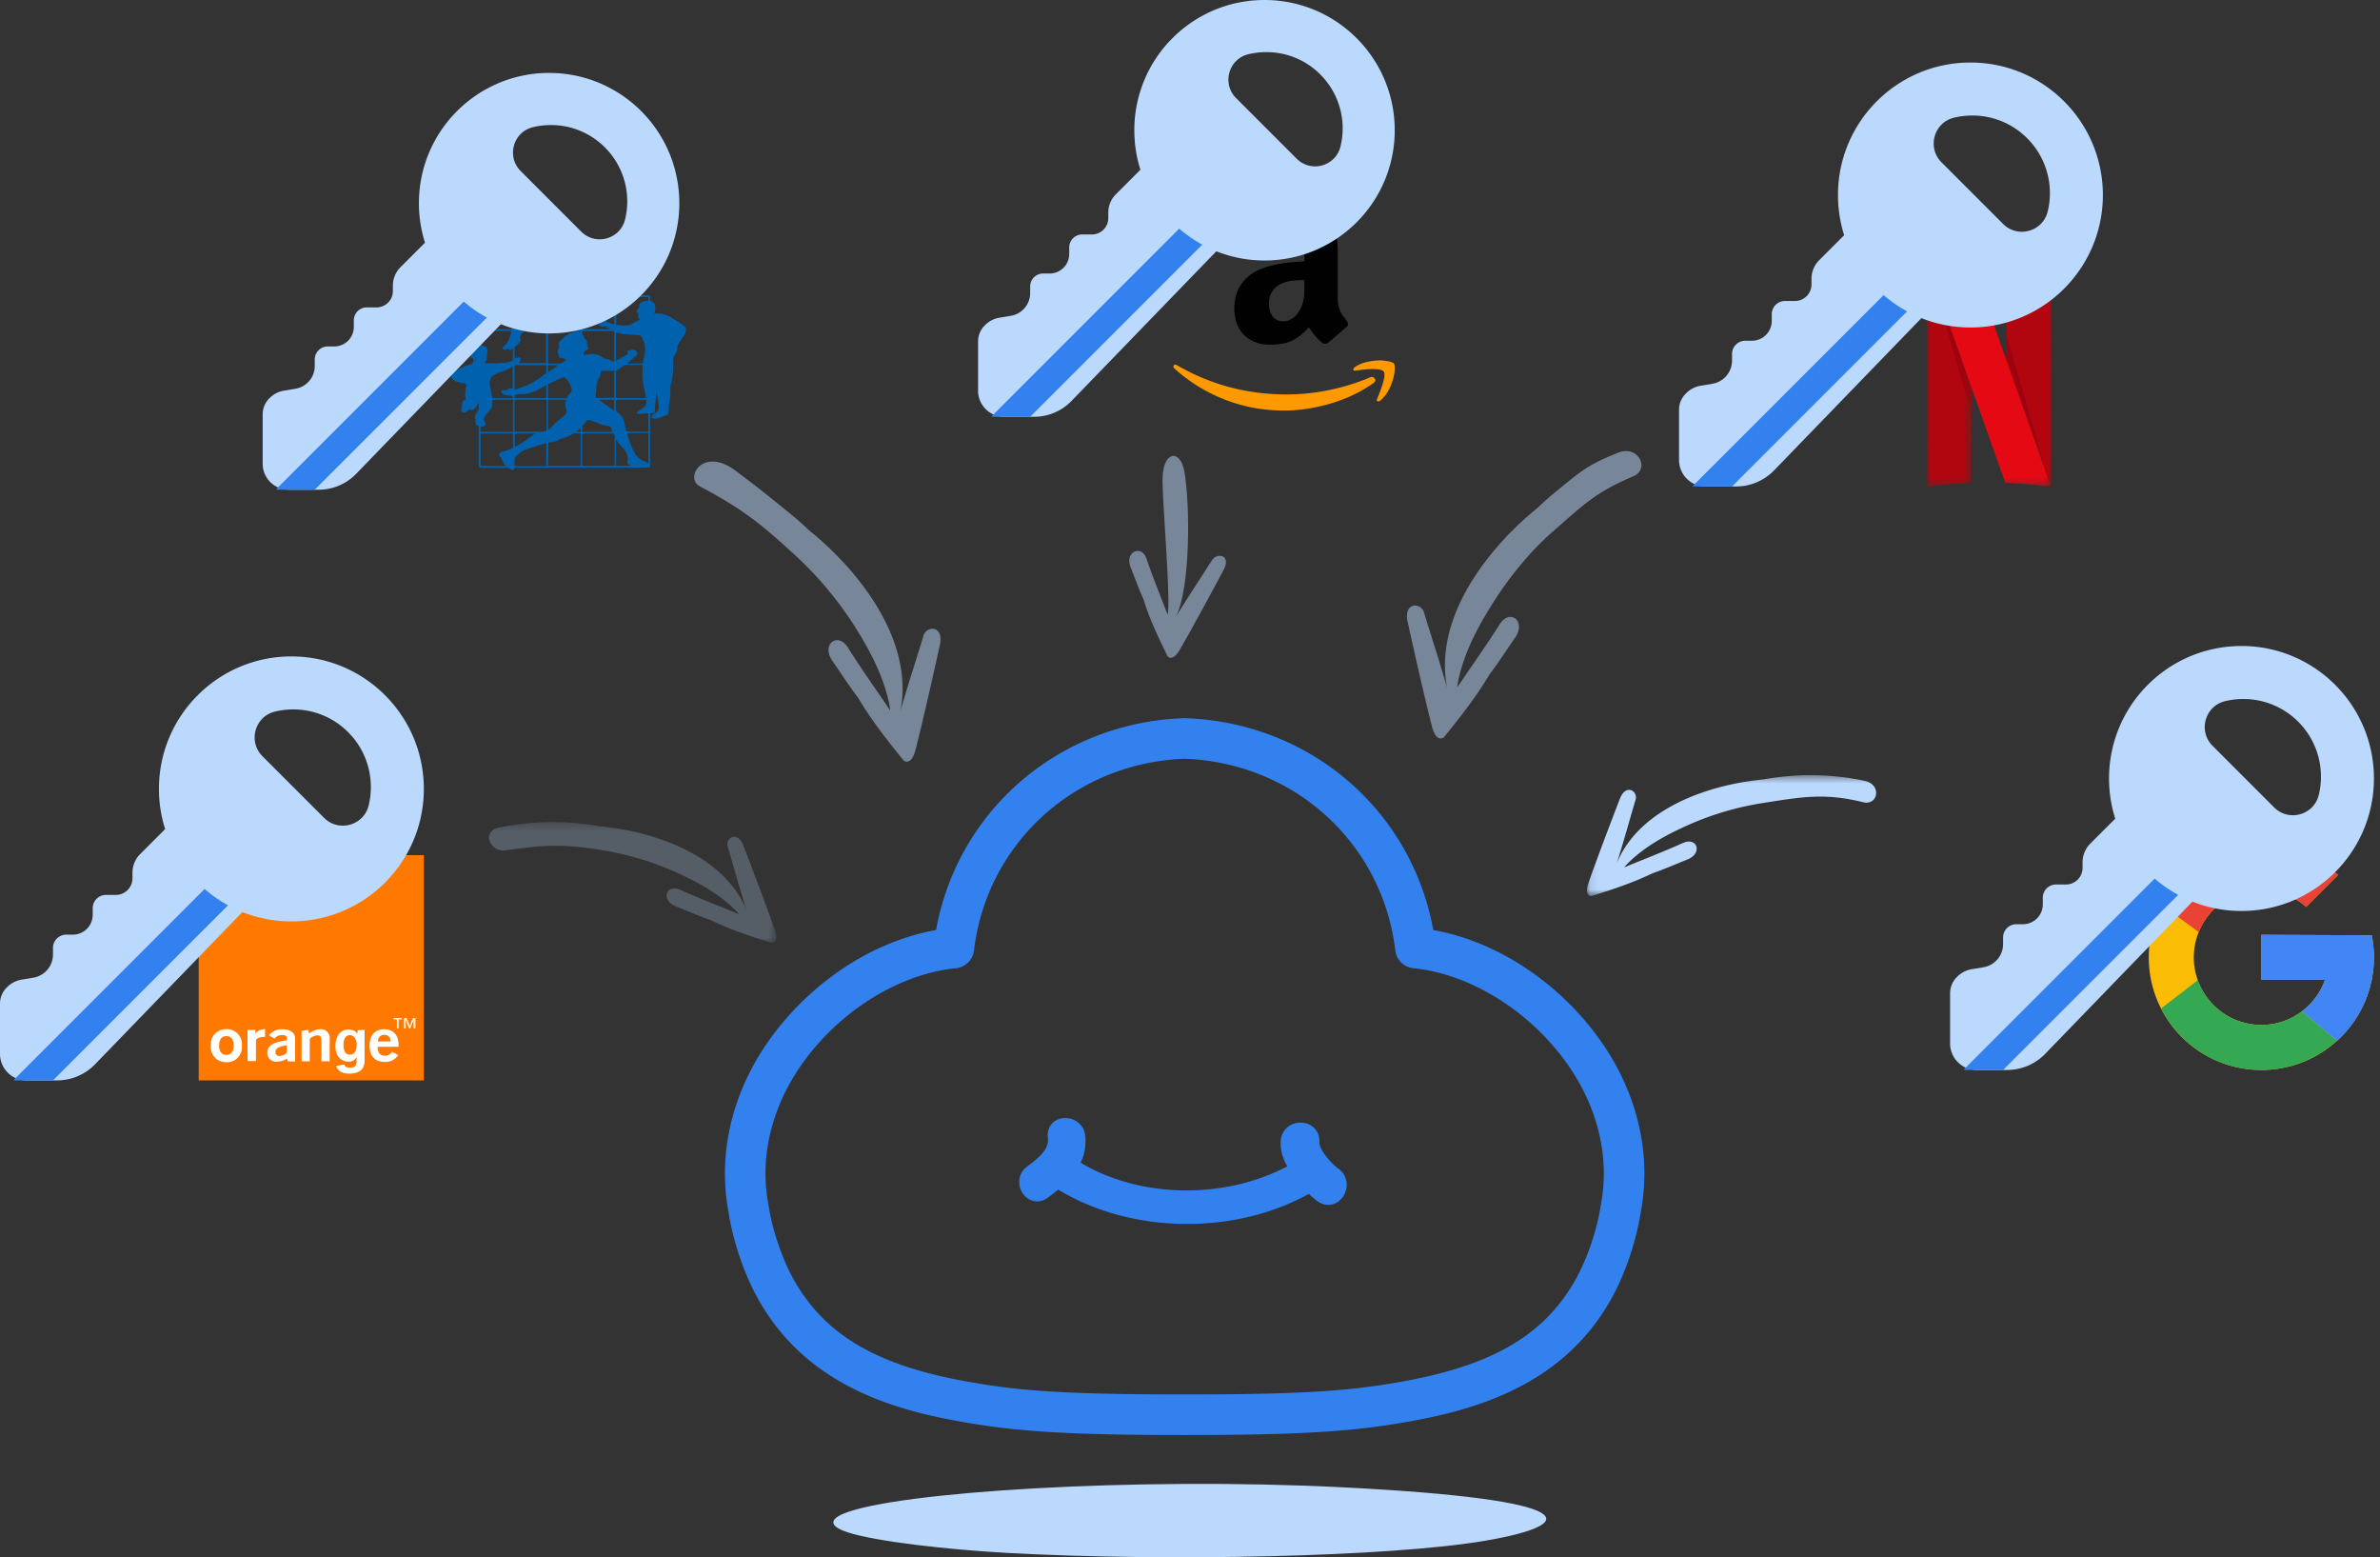 <svg xmlns="http://www.w3.org/2000/svg" xmlns:xlink="http://www.w3.org/1999/xlink" width="292" height="191"><rect width="100%" height="100%" fill="#333333" stroke="none"/><defs><path id="a" d="M.102.484h40.415V15.3H.102z"/><path id="c" d="M0 .34h40.414v14.815H0z"/><path id="e" d="M0 .004h5.475v27.62H0z"/><path id="g" d="M0 .004h5.475v18.65H0z"/><path id="i" d="M0 0h15.201v27.625H0z"/></defs><g fill="none" fill-rule="evenodd"><path fill="#BBD9FD" d="M103.976 187.933c3.475 1.145 12.394 2.135 19.584 2.532 19.627 1.081 47.055.495 58.68-1.498 11.714-2.007 12.237-5.045-17.543-6.55-25.353-1.28-54.948.548-61.277 3.265-1.7.73-1.605 1.54.556 2.25"/><path fill="#3281EE" d="M145.344 93.064a27.86 27.86 0 00-6.242.935c-10.621 2.855-18.314 11.715-19.602 22.573a2.488 2.488 0 01-2.227 2.183c-5.775.568-11.94 3.86-16.494 8.805-4.004 4.343-6.353 9.418-6.793 14.676a20.612 20.612 0 00.305 5.583l.018.111c.343 2.38 1.493 6.292 3.213 9.258 3.874 6.692 10.287 10.374 21.446 12.315 5.127.893 9.982 1.525 25.849 1.525l.501.002.555-.002c15.865 0 20.72-.632 25.847-1.525 11.16-1.94 17.573-5.623 21.446-12.315 1.72-2.965 2.87-6.877 3.214-9.259a2.51 2.51 0 01.018-.11 20.58 20.58 0 00.304-5.582v-.002c-.44-5.256-2.788-10.331-6.79-14.674-4.558-4.946-10.724-8.238-16.496-8.806a2.488 2.488 0 01-2.228-2.183C169.9 105.714 162.208 96.854 151.59 94a27.863 27.863 0 00-6.245-.936zm-.009 82.943h-.036l-.482-.002c-14.812 0-20.614-.538-26.702-1.598-8.478-1.475-18.97-4.48-24.9-14.726-2.187-3.773-3.424-8.261-3.824-10.986a25.558 25.558 0 01-.365-6.876c.534-6.37 3.332-12.468 8.093-17.632 4.939-5.363 11.307-8.98 17.725-10.117 2.163-12.009 10.998-21.66 22.964-24.877a32.737 32.737 0 017.253-1.098c.092-.01.18-.018.277-.014.097-.003.2.004.298.014 2.462.096 4.9.465 7.247 1.099 11.963 3.216 20.797 12.867 22.962 24.876 6.415 1.138 12.784 4.754 17.726 10.117 4.759 5.165 7.557 11.262 8.091 17.63.19 2.264.069 4.577-.364 6.878-.4 2.726-1.638 7.216-3.826 10.988-5.928 10.243-16.42 13.25-24.898 14.724-6.089 1.06-11.89 1.598-26.701 1.598l-.479.002h-.059z"/><path fill="#3281EE" d="M164.238 143.363c-1.11-.82-2.412-2.464-2.367-3.276.048-.841-.308-1.575-.98-2.015-.713-.467-1.682-.513-2.47-.117a2.35 2.35 0 00-1.293 1.993c-.067 1.187.289 2.2.806 3.109-7.745 4.083-18.043 3.923-25.358-.45a5.997 5.997 0 00.556-3.39c-.186-1.47-1.56-2.217-2.728-2.071-1.223.153-2 1.153-1.845 2.376.178 1.411-1 2.408-2.56 3.567a2.334 2.334 0 00-.935 2.165c.098.854.64 1.612 1.38 1.93.26.114.53.17.802.17.448 0 .895-.152 1.295-.449.377-.28.825-.614 1.29-1 4.62 2.806 10.22 4.218 15.83 4.218 5.233 0 10.471-1.229 14.918-3.693.32.308.664.607 1.044.888.42.31.886.462 1.341.462.664 0 1.306-.32 1.759-.934.734-.993.754-2.568-.485-3.483"/><path fill="#BBD9FD" d="M175.715 89.208c.405 1.54 1.172 1.55 1.498 1.147 1.976-2.452 3.938-4.928 5.526-7.628 1.111-1.455 2.096-3 3.14-4.504 1.43-2.054-.65-3.615-1.89-1.647-1.655 2.626-3.464 5.151-5.197 7.727.021-.17.04-.342.063-.515.652-3.478 2.36-6.739 4.233-9.708 2.075-3.293 4.56-6.37 7.475-8.926 3.971-3.482 5.283-4.794 9.874-6.761 1.976-.847.608-3.861-1.907-2.865-3.65 1.446-4.425 2.155-7.47 4.63a39.036 39.036 0 00-2.352 2.075c-.463.372-.92.757-1.366 1.153-5.7 5.048-11.386 12.996-9.793 20.997-.21-.773-.455-1.541-.683-2.306-.69-2.323-1.454-4.62-2.15-6.94-.386-1.289-2.447-1.27-2.046.95.073.41 2.078 9.436 3.045 13.12z" opacity=".502"/><path fill="#BBD9FD" d="M111.148 84.923c-.227.765-.472 1.533-.683 2.306 1.592-8-4.094-15.947-9.793-20.996-.446-.395-.902-.78-1.365-1.153a39.035 39.035 0 00-2.353-2.075c-3.045-2.475-4.08-3.3-6.703-5.268-4.042-3.031-6.307.9-4.382 1.921 5.038 2.67 7.23 4.358 11.582 8.344a43.688 43.688 0 017.476 8.925c1.87 2.968 3.58 6.23 4.232 9.708.022.172.042.344.062.516-1.731-2.576-3.54-5.101-5.196-7.728-1.24-1.967-3.32-.407-1.891 1.647 1.045 1.504 2.029 3.048 3.141 4.504 1.587 2.7 3.55 5.175 5.526 7.627.327.404 1.094.393 1.498-1.146.967-3.686 2.971-12.71 3.045-13.12.401-2.22-1.66-2.24-2.045-.952-.695 2.321-1.46 4.619-2.151 6.94z" opacity=".501"/><g transform="translate(194.598 94.595)"><mask id="b" fill="#fff"><use xlink:href="#a"/></mask><path fill="#BBD9FD" d="M.262 13.783c-.43 1.26.1 1.62.514 1.49 2.507-.793 5.018-1.612 7.371-2.76 1.446-.5 2.844-1.117 4.266-1.684 1.944-.772 1.218-2.82-.555-2.02-2.366 1.063-4.791 1.989-7.187 2.982.092-.112.186-.224.282-.331C7.01 9.342 9.71 7.855 12.385 6.658a36.126 36.126 0 019.33-2.764c4.87-.77 7.565-1.251 12.326-.088 1.739.419 2.312-2.173.102-2.637A32.044 32.044 0 0024.366.64c-.868.087-1.736.208-2.597.358a33.5 33.5 0 00-1.48.176c-6.305.88-13.934 3.79-16.52 10.099.21-.638.392-1.286.59-1.924.591-1.935 1.12-3.89 1.705-5.829.326-1.074-1.115-2.011-1.863-.281-.136.32-2.91 7.53-3.939 10.544z" mask="url(#b)"/></g><g transform="translate(54.834 100.488)"><mask id="d" fill="#fff"><use xlink:href="#c"/></mask><path fill="#BBD9FD" d="M36.16 9.205c.196.638.378 1.286.587 1.921C34.163 4.82 26.531 1.908 20.23 1.028a32.48 32.48 0 00-1.483-.174A33.582 33.582 0 0016.15.497a32.215 32.215 0 00-9.776.524c-2.211.467-1.06 3.066.84 2.794 4.592-.656 6.717-.833 11.59-.07a36.58 36.58 0 019.33 2.766c2.673 1.2 5.37 2.684 7.432 4.805l.282.332c-2.399-.996-4.825-1.92-7.19-2.985-1.772-.797-2.5 1.252-.556 2.021 1.422.566 2.822 1.186 4.269 1.687 2.353 1.145 4.861 1.966 7.37 2.76.415.13.944-.233.512-1.492-1.028-3.014-3.799-10.223-3.937-10.543-.747-1.731-2.19-.794-1.865.282.589 1.937 1.117 3.892 1.709 5.827z" mask="url(#d)" opacity=".502"/></g><path fill="#BBD9FD" d="M148.7 68.708c-1.096 1.74-2.252 3.455-3.344 5.199-.362.574-.739 1.147-1.085 1.73 1.84-3.615 1.728-14.049 1.03-17.847-.504-2.738-2.608-2.495-2.667.894-.048 2.777.914 13.431.682 16.29-.02.14-.043.28-.064.416-.871-2.3-1.813-4.57-2.607-6.898-.594-1.744-2.678-.81-1.946 1.033.536 1.347 1.013 2.718 1.614 4.036.722 2.38 1.802 4.632 2.904 6.872.182.365.823.471 1.503-.692 1.632-2.79 5.32-9.663 5.472-9.976.832-1.706-.88-2.024-1.491-1.057" opacity=".502"/><path fill="#FF7900" d="M24.375 132.511H52v-27.625H24.375z"/><path d="M33.796 129.024a.46.46 0 00.455.5c.352-.014.685-.157.938-.402v-.91c-.944.121-1.393.363-1.393.818v-.006zm1.416.81a2.206 2.206 0 01-1.266.38 1.065 1.065 0 01-1.151-1.115c0-.858.788-1.313 2.417-1.497v-.22c0-.275-.213-.436-.604-.436a1.15 1.15 0 00-.933.437l-.667-.386c.383-.514 1-.797 1.64-.753 1.002 0 1.56.437 1.56 1.151v2.791h-.898l-.098-.351zm1.79-3.4l.834-.12.092.46a2.12 2.12 0 011.318-.536 1.088 1.088 0 011.203 1.255v2.675h-1.013v-2.497c0-.472-.12-.685-.489-.685-.355.025-.69.177-.944.426v2.756h-1.001v-3.734zm10.906 1.306a.736.736 0 00-.777-.817c-.455 0-.742.293-.777.817h1.554zm-.76 2.504c-1.15 0-1.807-.731-1.807-1.997 0-1.267.68-2.009 1.79-2.009 1.11 0 1.773.708 1.773 1.963v.19H46.33c0 .73.311 1.099.91 1.099a.983.983 0 00.869-.49l.742.415a1.854 1.854 0 01-1.704.829zm-19.372-3.16c-.753 0-.897.68-.897 1.151 0 .472.144 1.151.897 1.151.754 0 .893-.685.893-1.15 0-.468-.139-1.152-.893-1.152m0 3.2a1.842 1.842 0 01-1.905-2.026 1.842 1.842 0 011.905-2.031 1.841 1.841 0 011.9 2.031 1.836 1.836 0 01-1.9 2.026m2.596-3.96h.961v.432a1.489 1.489 0 011.191-.53v.95h-.051c-.438 0-.921.07-1.07.409v2.555h-1.031v-3.816zm14.359-.011v3.643c0 .644-.052 1.697-1.882 1.726-.754 0-1.456-.293-1.6-.955l1.002-.16c.04.19.155.38.725.38s.777-.255.777-.858v-.455a1.02 1.02 0 01-.996.575c-.892 0-1.6-.622-1.6-1.922 0-1.3.725-2.009 1.543-2.009.817 0 1.053.352 1.116.535l.086-.46.83-.04zm-1.807 3.033c.771 0 .835-.783.835-1.295 0-.512-.294-1.088-.84-1.088-.363 0-.772.265-.772 1.151 0 .455.035 1.237.777 1.232zm8.034-3.217h-.213v-1.048l-.414 1.06h-.132l-.42-1.06v1.06h-.208v-1.267h.323l.38.967.373-.967h.323l-.012 1.255zm-1.657-1.1h-.397v1.1h-.213v-1.1h-.397v-.172H49.3v.173z" fill="#FFF"/><path fill="#BBD9FD" d="M35.75 80.511l.455.006c8.613.237 15.552 7.176 15.789 15.79l.006.454-.006.455c-.237 8.612-7.176 15.552-15.79 15.789l-.454.006-.455-.006a16.186 16.186 0 01-5.56-1.143l-18.07 18.67a6.5 6.5 0 01-4.67 1.98H3.25a3.25 3.25 0 01-3.25-3.25v-6.164c0-.736.292-1.442.813-1.962l.076-.076a3.25 3.25 0 011.763-.908l1.444-.24a2.877 2.877 0 002.404-2.838v-.813c0-.897.728-1.625 1.625-1.625h.813a2.437 2.437 0 002.437-2.437v-.813c0-.897.728-1.625 1.625-1.625h1.219c1.122 0 2.031-.91 2.031-2.031v-.685c0-.862.342-1.689.952-2.298l3.058-3.059a16.24 16.24 0 01-.76-4.927c0-8.975 7.275-16.25 16.25-16.25zm.23 6.5c-.756 0-1.515.09-2.256.27-2.382.58-3.258 3.473-1.697 5.283l.17.183 7.567 7.566c1.73 1.731 4.664.992 5.398-1.284l.068-.241a9.51 9.51 0 00-2.21-8.665l-.309-.323a9.48 9.48 0 00-6.274-2.778l-.456-.01z"/><path fill="#3281EE" d="M25.102 109.036a16.29 16.29 0 002.877 2L6.5 132.511H2c-.118 0-.233-.01-.345-.03l23.447-23.445z"/><path fill="#0062AE" fill-rule="nonzero" d="M83.087 42.436c.834-1.392 1.02-1.416 1.08-1.998.048-.456-1.026-.966-1.644-1.386a3.462 3.462 0 00-1.632-.6c-.276 0-.642.048-.6-.096.378-1.116-.27-1.386-.528-1.44v-.6h-.108v-.096H68.95a10.032 10.032 0 00-1.8-.306c-.27 0-.846.3-1.038.306a1.266 1.266 0 01-.54-.198c-.168-.144-.33-.48-1.2-.324a1.07 1.07 0 00-.732.522h-4.8v.108h-.108v6a.954.954 0 00-.504.144c-.054.036-.318.132-.366.336-.168.144-.216.45-.108.558 0 .072-.108.444.216.552a.486.486 0 01-.156.75 4.968 4.968 0 00-1.404.558c-2.292 1.146-.156 1.704.234 1.74.564.048.69.096.504.678-.1.459-.093.935.018 1.392-.456 0-.516.498-.504.834-.294 1.038.6.798.87.348.84.378 1.14-.894 1.2-.852v.822a5.266 5.266 0 01-.288.492c-.402.87-.06.522-.084.894-.024.372 0 .6.372.696v4.992h.108v.12h3.516c.062.041.126.08.192.114.402.18.438.192.546 0a.378.378 0 00.048-.138h16.512v-.12h.114v-6.534c.786 0 .522-.198.6-.93.078-.732.186-1.8.186-1.728.096.738.372 2.004.264 2.166-.1.21-.267.384-.474.492-.396.24-.396.372-.384.402.012.03-.06.24.432.252a2.778 2.778 0 001.128-.354c.18-.096.42-.048.516-.36a3.66 3.66 0 000-.834 9 9 0 00.204-2.466c.426-1.026.354-3.33.342-3.468.384-.66.564-.798.528-1.434l-.024-.006zm-20.172 14.4a.15.15 0 010-.192v-.048.24zm.216-.6c.333-.49.805-.868 1.356-1.086.438-.15 1.89-.642 2.532-.792v2.82H63.13V56.2v.036zm15.984-12.84c-.102.395-.182.795-.24 1.2h-1.962c.349-.265.674-.56.972-.882.528-.18.3-.48.156-.678a.636.636 0 00-.75-.036c-.654 0-.156.264-.252.39-.198.192-1.044.6-1.344.81l-.12.072v-3.528c1.032.432 2.754.24 3 .426.465.628.662 1.416.546 2.19l-.006.036zm-.276 2.04c-.12 1.506.348 2.646.432 3.384h-3.696v-3.384a4.434 4.434 0 001.062-.678h2.208c-.03.342 0 .45 0 .654l-.006.024zM60.1 47.308a1.584 1.584 0 01.252-1.134c.313-.221.654-.4 1.014-.534a4.512 4.512 0 001.524-.714v2.724a.792.792 0 01-.18 0c-.414-.06-.438.06-.414.15.024.09.036.06-.372.036-.63 0-.426.42-.132.54.357.107.726.167 1.098.18v.27h-2.514c-.078-.906-.258-1.134-.276-1.5v-.018zm3.744-5.472c.072-.18-.108-.462 0-.678.138-.21.29-.41.456-.6h1.8a2.8 2.8 0 00.492.048 1.56 1.56 0 00.288-.048h.108v3.972h-3.402a.642.642 0 00.21-.216c.096-.252.072-.498-.108-.51-.39.204-.186.036-.366.06a1.14 1.14 0 01-.192.12V42.58a4.11 4.11 0 00.714-.744zm3.948-3.216c.037-.193.113-.377.222-.54.072-.18.36-.522.372-.702 0 0 .426.036.546.036l.834-.048c.252 0 .72.168.918.156h.516v2.844h-3.9a2.2 2.2 0 00.528-.708c.07-.339.053-.69-.048-1.02l.012-.018zm7.566 2.016v3.672a.378.378 0 01-.204 0c-.084-.036-.6-.258-.666-.27-.066-.012-.06.066-.666-.252a1.908 1.908 0 00-1.512-.336c-.552.072-.732.168-.732-.06s.312-.402.312-.402c.42-.144.24-.408.204-.48a1.272 1.272 0 00-.108-.474c.216-.192-.204-.384-.276-.492a1.974 1.974 0 00-.282-.6v-.336h3.828l.102.054v-.024zm-12.228 4.2l.072-.036h3.816v.972c-.504.348-.768.6-1.338.948-.69.407-1.426.735-2.19.978 0 0-.228.09-.324 0h-.036v-2.862zm4.11-.036h1.278l-1.278.828V44.8zm3.972-4.05a.852.852 0 00-.762-.042 2.91 2.91 0 00-1.566 1.002.84.84 0 00-.366.432c-.036.174.18.318 0 .666a.546.546 0 000 .63c0 .072.048.408.264.468.6.06.414.12.678.222a4.5 4.5 0 01-.6.456h-1.62v-4.002h3.972v.168zm-8.082 7.8c.066-.096.228-.216.738-.198 1.368.048 2.556-.78 3.15-1.104v1.578H63.13v-.276zm4.11-1.41c.564-.264 1.8-.936 2.052-.852.446.413.754.953.882 1.548-.114.354-.474.6-.636 1.002H67.24v-1.716.018zm2.226 1.896c-.3 1.11.126 1.026 0 1.656-.036.204-1.014.822-1.716 1.596-.15.167-.323.311-.516.426v-3.678h2.232zm1.746 3.45v.474h-.534a5.04 5.04 0 00.534-.486v.012zm.216-.21c.215-.271.445-.53.69-.774.108 0 .306 0 .942.264 1.596.69 1.632.36 1.896.666.047.179.105.355.174.528h-3.702v-.696.012zm3.93-1.914a40.699 40.699 0 01-1.866-1.326h1.866v1.326zM73.21 48.82l-.138-.108c.005-.294.033-.587.084-.876a3.692 3.692 0 01.258-1.44c.336-.216.252-.702.348-.942a8.03 8.03 0 001.596 0v3.324l-2.148.042zm.468-9.084c-.084 0-.276.06-.228.12.216.264.792.144.978.24l.468.276h-3.468v-2.856a2.4 2.4 0 01.498.054c.18.072.954.498 1.062.438.108-.06-.108-.216-.084-.294.024-.078.678.078.762-.108.084-.186-.486-.42-.678-.48-.192-.06-.666-.06-.822-.09-.156-.03-.426-.174-.738-.276v-.324h3.93v3.348a2.32 2.32 0 01-.846-.306 1.65 1.65 0 00-1.086-.396s-.462.036-.45.276c.252.083.489.207.702.366v.012zm-2.466-3.048a1.296 1.296 0 00-.246-.048c-.108 0-.774-.144-.894-.168l-.162-.036h1.302v.252zm-6.75 3.672c.048-.126.054-.42.12-.432.066-.012.396.234.864.432h-.984zm-1.548-.558c-.036.186-.078.378-.114.558h-3.834v-3.924h3.966v3.366h-.018zm-.168.78a10.2 10.2 0 01-.27 1.014c0 .048-.312.492-.42.66-.108.168-.258.21-.342.306-.084.096-.06.276.15.336s.456-.18.528-.168c.072.012 0 .192.144.192a.768.768 0 00.378-.174v1.422c-.054.12-.072.084-.246.156-.37.136-.764.2-1.158.192l-.522.036h-1.464a.12.12 0 01-.054-.096c.384-.45.192-.498.264-.702.037-.238.049-.48.036-.72a.672.672 0 00-.096-.468 1.614 1.614 0 00-.348-.132c-.108 0-.21-.126-.378-.156v-1.698h3.798zm-3.18 11.538c.084-.174-.36-.6-.132-.996.228-.396.99-1.05.978-1.488v-.6h2.52v3.924h-3.966v-.66c.372.036.498-.024.6-.18zm3.6-3.096h3.888v3.792a2.208 2.208 0 01-.414.132h-3.51v-3.912l.036-.012zm2.568 4.146c-.51.222-1.266.948-2.316 1.524l-.252.126v-1.65h2.568zm1.542 1.11c1.326-.12 1.2-.384 1.716-.522.494-.127.965-.33 1.398-.6h.846v3.972H67.24l.036-2.85zm4.2-1.11h3.792c.042.096.09.192.138.282v3.69h-3.978V53.17h.048zm4.098.666c.191.34.423.656.69.942.403.347.672.825.762 1.35 0 .45-.294.798.498 1.002h-1.95v-3.294zm3.972 3a1.854 1.854 0 00-.552-.288 2.316 2.316 0 01-1.248-1.2 13.926 13.926 0 01-.828-2.232h2.628v3.72zm-2.694-3.918a10.077 10.077 0 01-.216-.918 2.022 2.022 0 00-1.062-1.536v-1.428h3.714c.048.6-.066.846-.84 1.308-.774.462.156.432.156.432s.048-.066.942-.06v2.244l-2.694-.042zm1.878-15.852c-.45.252-.27.564-.354.708-.084.144-.264.234-.264.402s.18.192.18.204c0 .276.036.486.036.546 0 .216.264.192.228.252-.036.06-.492.216-.81.42a1.56 1.56 0 01-.78.318 5.922 5.922 0 01-1.2-.072h-.168v-3.408h3.948v.462a1.368 1.368 0 00-.816.168zm-15.24-.03c.065.477.41.87.876.996.258.036.246-.048.474-.096.228-.048.252.06.348.036.096-.024 0-.084.132-.12.132-.036.39-.048.462-.186.072-.138.192-.24.192-.24-.252 1.014-.336 1.002-.336 1.002-1.2-.312-2.028-.252-2.238-.096a.45.45 0 00-.24.294v-2.19h.426a1.23 1.23 0 00-.06.6h-.036zm-4.524 20.106V53.17h3.966v1.758a6.132 6.132 0 01-1.356.486c-.6.222-.288.6-.12.678.098.258.218.507.36.744.08.121.172.234.276.336l-3.126-.03z"/><path fill="#BBD9FD" d="M67.37 8.946l.448.006c8.467.233 15.288 7.054 15.52 15.521l.007.447-.006.447c-.233 8.466-7.054 15.289-15.521 15.521l-.447.007-.448-.007a15.912 15.912 0 01-5.465-1.123L43.695 58.118a6.39 6.39 0 01-4.592 1.946h-3.681a3.195 3.195 0 01-3.195-3.195V50.81c0-.723.287-1.417.799-1.928l.074-.075a3.195 3.195 0 011.734-.892l1.419-.237a2.829 2.829 0 002.364-2.79v-.799c0-.882.715-1.597 1.597-1.597h.799a2.396 2.396 0 002.396-2.396v-.799c0-.882.715-1.597 1.597-1.597h1.198a1.997 1.997 0 001.997-1.997v-.674c0-.847.337-1.66.936-2.259l3.007-3.007a15.964 15.964 0 01-.748-4.843c0-8.823 7.152-15.974 15.975-15.974zm.227 6.39c-.744 0-1.49.087-2.218.265-2.341.57-3.203 3.414-1.668 5.193l.168.18 7.437 7.438c1.702 1.702 4.586.975 5.307-1.263l.067-.237a9.348 9.348 0 00-2.172-8.517l-.304-.318a9.318 9.318 0 00-6.168-2.731l-.449-.01z"/><path fill="#3281EE" d="M56.903 36.987a16.013 16.013 0 002.829 1.966l-21.116 21.11h-4.39c-.125 0-.247-.01-.366-.033l23.043-23.043z"/><g><path fill="#010101" d="M155.688 37.292c0 .642.16 1.156.482 1.543.32.387.753.58 1.296.58.05 0 .12-.008.21-.024.09-.017.152-.025.185-.025.691-.181 1.226-.626 1.604-1.333a3.86 3.86 0 00.408-1.025c.09-.37.14-.67.148-.9.008-.231.012-.61.012-1.137v-.617c-.954 0-1.678.066-2.172.198-1.449.411-2.173 1.325-2.173 2.74m-4.246.494c0-1.136.28-2.107.84-2.913.559-.807 1.324-1.416 2.295-1.827.89-.379 1.984-.65 3.284-.815.444-.05 1.168-.115 2.172-.197v-.42c0-1.053-.115-1.761-.345-2.123-.346-.494-.89-.74-1.63-.74h-.197a2.702 2.702 0 00-1.407.518c-.395.296-.65.707-.766 1.234-.066.33-.23.518-.493.568l-2.84-.346c-.28-.066-.42-.214-.42-.444a.75.75 0 01.025-.173c.28-1.465.967-2.551 2.062-3.259 1.094-.708 2.374-1.103 3.839-1.185h.617c1.876 0 3.341.486 4.394 1.457.166.165.318.343.457.53.14.19.251.359.333.507.083.148.157.362.223.642.065.28.115.473.148.58.033.107.057.337.074.69.016.355.024.565.024.63v5.975c0 .428.062.819.186 1.173.123.353.242.608.358.765.115.156.304.407.567.753.1.148.148.28.148.395 0 .131-.065.247-.197.345a1440.755 1440.755 0 01-2.222 1.926c-.197.148-.436.165-.716.05a8.347 8.347 0 01-.605-.568 20.902 20.902 0 01-.37-.395 5.514 5.514 0 01-.358-.482 10.1 10.1 0 00-.346-.481c-.921 1.004-1.826 1.63-2.715 1.876-.56.165-1.251.247-2.074.247-1.267 0-2.308-.39-3.123-1.173-.815-.781-1.222-1.888-1.222-3.32"/><path fill="#F90" d="M144.011 44.822c.082-.132.214-.14.395-.025 4.115 2.387 8.591 3.58 13.43 3.58 3.226 0 6.41-.6 9.554-1.802.082-.033.202-.083.358-.149.157-.065.268-.115.333-.148.247-.098.44-.049.58.148.14.198.095.379-.135.544-.296.214-.675.46-1.136.74-1.415.84-2.995 1.49-4.74 1.95-1.744.461-3.448.692-5.11.692-2.568 0-4.995-.449-7.283-1.346a20.054 20.054 0 01-6.147-3.79c-.099-.082-.148-.164-.148-.246 0-.05.016-.099.049-.148"/><path fill="#F90" d="M166.057 45.241a.773.773 0 01.148-.197c.412-.28.807-.47 1.185-.568a8.048 8.048 0 011.827-.271c.165-.017.321-.009.47.024.74.066 1.184.19 1.332.37.066.1.099.247.099.445v.173c0 .576-.156 1.255-.469 2.037-.313.781-.749 1.41-1.308 1.888-.083.066-.157.099-.223.099a.219.219 0 01-.098-.025c-.1-.05-.124-.14-.074-.271.608-1.432.913-2.428.913-2.988 0-.18-.033-.312-.099-.395-.164-.197-.625-.296-1.382-.296-.28 0-.61.017-.988.05-.411.049-.79.098-1.135.148-.1 0-.165-.017-.198-.05s-.041-.066-.025-.098a.19.19 0 01.025-.075"/><path fill="#BBD9FD" d="M155.144 0l.447.006c8.467.233 15.288 7.054 15.521 15.521l.006.447-.006.448c-.233 8.465-7.054 15.288-15.521 15.52l-.447.007-.447-.006a15.912 15.912 0 01-5.466-1.124l-17.763 18.353a6.39 6.39 0 01-4.592 1.946h-3.681A3.195 3.195 0 01120 47.923v-6.059c0-.723.287-1.416.799-1.928l.074-.075a3.195 3.195 0 011.734-.892l1.42-.236a2.829 2.829 0 002.363-2.79v-.8c0-.881.715-1.597 1.597-1.597h.799a2.396 2.396 0 002.396-2.396v-.799c0-.882.715-1.597 1.598-1.597h1.198a1.997 1.997 0 001.996-1.997v-.673c0-.848.337-1.66.936-2.26l3.007-3.006a15.964 15.964 0 01-.748-4.844C139.17 7.152 146.321 0 155.144 0zm.227 6.39c-.745 0-1.49.088-2.22.265-2.34.57-3.202 3.414-1.667 5.194l.168.18 7.437 7.437c1.702 1.702 4.586.975 5.307-1.263l.067-.237a9.348 9.348 0 00-2.172-8.517l-.304-.318a9.318 9.318 0 00-6.168-2.73l-.448-.011z"/><path fill="#3281EE" d="M144.676 28.041a16.013 16.013 0 002.829 1.966l-21.116 21.111H122a2.02 2.02 0 01-.367-.033l23.043-23.044z"/></g><g><g transform="translate(236.418 32.043)"><mask id="f" fill="#fff"><use xlink:href="#e"/></mask><path fill="#B1060F" d="M0 .004v13.8c0 7.591.007 13.809.018 13.82.011.01.48-.037 1.047-.099a87.832 87.832 0 011.738-.174 99.157 99.157 0 012.589-.167c.062 0 .065-.31.072-5.847l.011-5.833-.004-.01v.007L0 .004z" mask="url(#f)"/></g><g transform="translate(236.418 32.043)"><mask id="h" fill="#fff"><use xlink:href="#g"/></mask><path fill="#9D030F" d="M5.469 18.654l.006-3.15-.004-.01v.007L0 .004z" mask="url(#h)"/></g><path fill="#B1060F" d="M246.216 32.065l-.01 6.104-.012 6.101 5.425 15.392c-.003.004-.018.005-.041.006.027 0 .044-.002.048-.006.018-.014.022-6.228.018-13.811l-.01-13.786h-5.418z"/><path fill="#9D030F" d="M246.2 41.185l-.006 3.085 5.193 14.735z"/><g transform="translate(236.418 32.043)"><mask id="j" fill="#fff"><use xlink:href="#i"/></mask><path fill="#E50914" d="M0 .004L5.47 15.5v-.007l.433 1.221A4172.536 4172.536 0 009.605 27.17c.004.004.368.025.808.047 1.33.066 2.981.208 4.235.364.287.036.538.055.553.04L9.776 12.227v.004l-.502-1.417-2.791-7.885c-.532-1.5-.982-2.77-1-2.827L5.445 0H2.723L0 .004z" mask="url(#j)"/></g><path fill="#BBD9FD" d="M241.75 7.668l.455.006c8.613.237 15.552 7.175 15.789 15.789l.006.455-.006.455c-.237 8.611-7.176 15.552-15.79 15.788l-.454.007-.455-.007a16.186 16.186 0 01-5.56-1.143l-18.07 18.67a6.5 6.5 0 01-4.67 1.98h-3.745a3.25 3.25 0 01-3.25-3.25v-6.164c0-.735.292-1.441.812-1.961l.077-.076a3.25 3.25 0 011.763-.908l1.444-.24a2.877 2.877 0 002.404-2.839v-.812c0-.898.728-1.625 1.625-1.625h.813a2.437 2.437 0 002.437-2.438v-.812c0-.898.728-1.625 1.625-1.625h1.219c1.122 0 2.031-.91 2.031-2.032v-.685c0-.862.342-1.688.952-2.298l3.058-3.058a16.24 16.24 0 01-.76-4.927c0-8.975 7.275-16.25 16.25-16.25zm.23 6.5c-.756 0-1.515.09-2.256.27-2.382.58-3.258 3.473-1.697 5.283l.17.183 7.567 7.566c1.73 1.731 4.664.992 5.398-1.285l.068-.24a9.51 9.51 0 00-2.21-8.665l-.309-.324a9.48 9.48 0 00-6.274-2.778l-.456-.01z"/><path fill="#3281EE" d="M231.102 36.193a16.29 16.29 0 002.877 2L212.5 59.668H208c-.118 0-.233-.01-.345-.03l23.447-23.445z"/></g><g><g fill-rule="nonzero"><path fill="#FBBC05" d="M290.986 114.715l-13.543-.057v5.525h7.807c-1.14 3.216-4.2 5.525-7.807 5.525a8.286 8.286 0 01-8.287-8.287 8.286 8.286 0 018.287-8.288c2.112 0 4.036.796 5.498 2.1l3.906-3.907a13.743 13.743 0 00-9.404-3.718c-7.63 0-13.812 6.183-13.812 13.813 0 7.629 6.183 13.812 13.812 13.812 7.63 0 13.813-6.183 13.813-13.812 0-.926-.095-1.83-.27-2.706z"/><path fill="#EA4335" d="M265.222 110.992l4.54 3.329a8.282 8.282 0 017.681-5.188c2.112 0 4.036.796 5.498 2.1l3.906-3.907a13.743 13.743 0 00-9.404-3.718c-5.306 0-9.906 2.995-12.22 7.384z"/><path fill="#34A853" d="M277.443 131.233c3.567 0 6.81-1.365 9.261-3.585l-4.275-3.618a8.231 8.231 0 01-4.986 1.678c-3.593 0-6.642-2.29-7.791-5.487l-4.505 3.47c2.285 4.472 6.928 7.542 12.296 7.542z"/><path fill="#4285F4" d="M290.986 114.715l-13.543-.057v5.525h7.807a8.325 8.325 0 01-2.824 3.847h.003l4.275 3.618c-.302.272 4.552-3.321 4.552-10.227 0-.926-.095-1.83-.27-2.706z"/></g><path fill="#BBD9FD" d="M275.006 79.233l.454.006c8.614.237 15.553 7.176 15.79 15.79l.006.454-.007.455c-.236 8.612-7.175 15.552-15.789 15.789l-.454.006-.455-.006a16.186 16.186 0 01-5.56-1.143l-18.07 18.67a6.5 6.5 0 01-4.67 1.98h-3.745a3.25 3.25 0 01-3.25-3.25v-6.164c0-.736.292-1.442.812-1.962l.076-.076a3.25 3.25 0 011.764-.907l1.443-.241a2.877 2.877 0 002.405-2.838v-.813c0-.897.727-1.625 1.625-1.625h.812a2.437 2.437 0 002.438-2.437v-.813c0-.897.727-1.625 1.625-1.625h1.218c1.122 0 2.032-.91 2.032-2.031v-.685c0-.862.342-1.689.951-2.298l3.059-3.059a16.24 16.24 0 01-.76-4.927c0-8.975 7.275-16.25 16.25-16.25zm.23 6.5a9.57 9.57 0 00-2.257.27c-2.381.58-3.258 3.473-1.696 5.283l.17.183 7.566 7.566c1.731 1.732 4.665.992 5.399-1.284l.068-.241a9.51 9.51 0 00-2.21-8.665l-.309-.323a9.48 9.48 0 00-6.274-2.778l-.457-.01z"/><path fill="#3281EE" d="M264.357 107.758a16.29 16.29 0 002.878 2l-21.48 21.475h-4.5c-.117 0-.232-.01-.344-.03l23.446-23.445z"/></g></g></svg>
